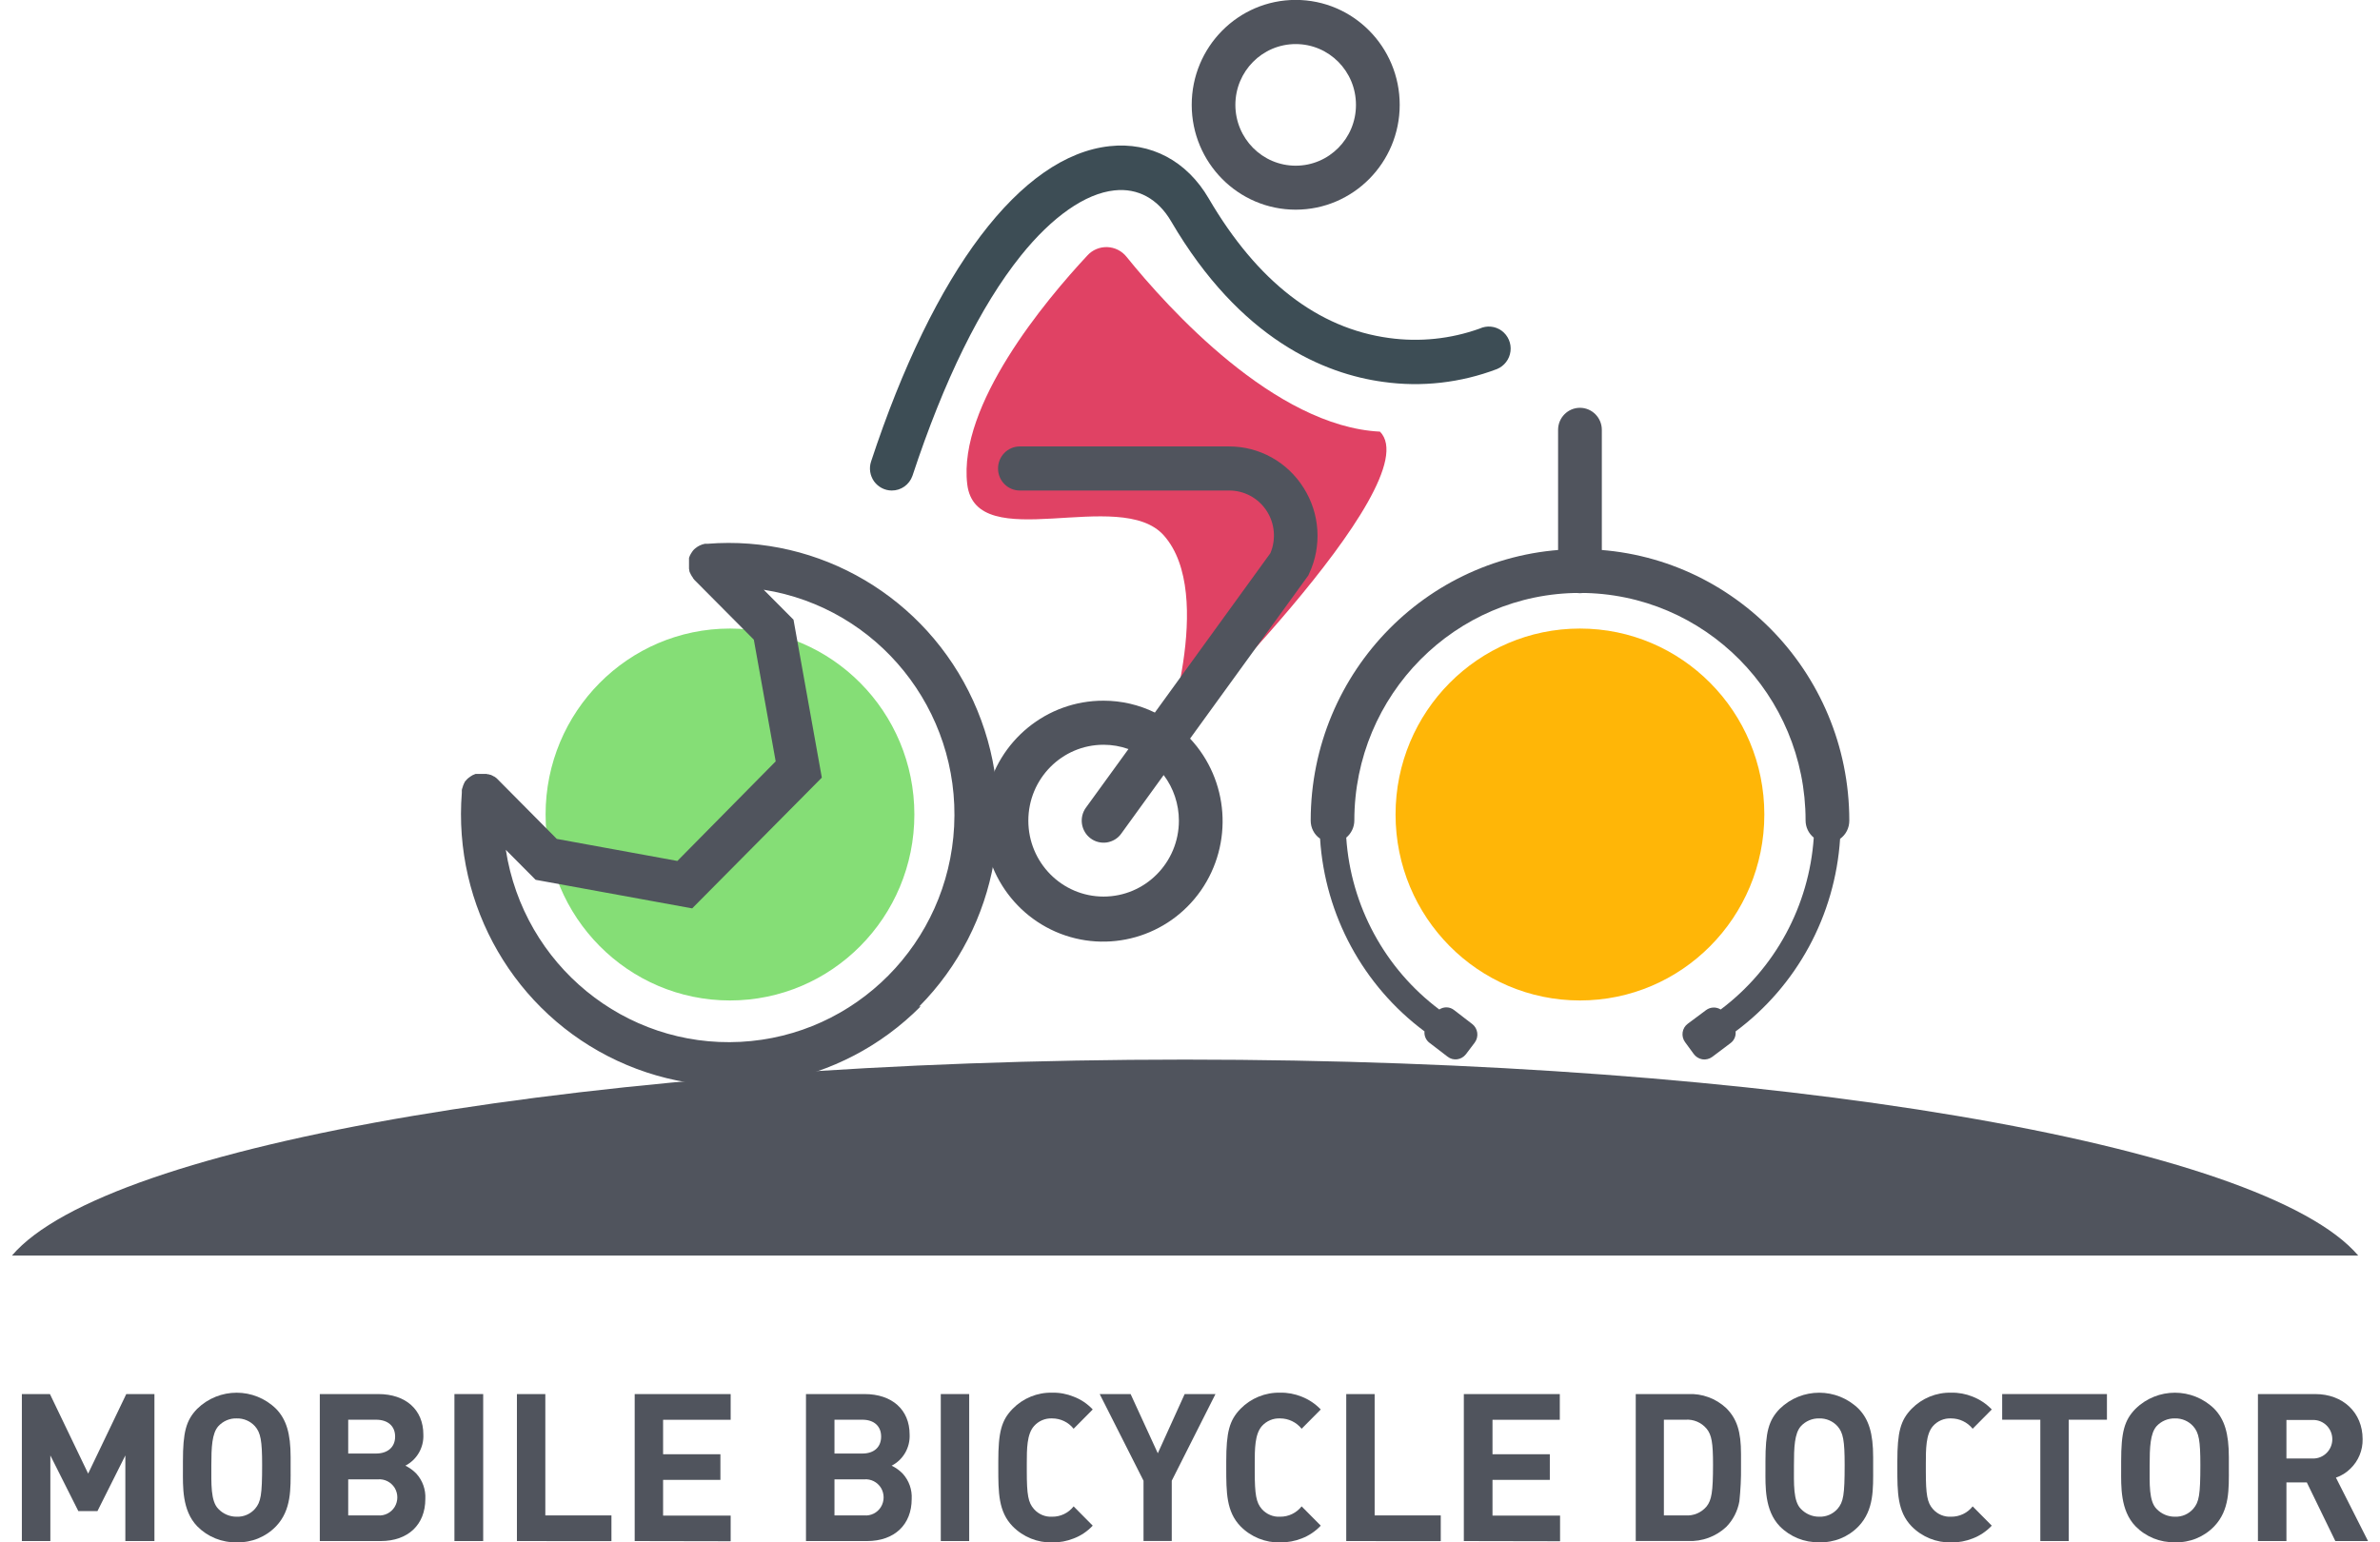 <?xml version="1.0" encoding="UTF-8"?>
<svg xmlns="http://www.w3.org/2000/svg" xmlns:xlink="http://www.w3.org/1999/xlink" width="108px" height="70px" viewBox="0 0 107 70" version="1.1">
<g id="surface1">
<path style=" stroke:none;fill-rule:nonzero;fill:rgb(87.843%,25.882%,39.216%);fill-opacity:1;" d="M 52.281 33.801 C 52.281 33.801 54.691 26.988 52.316 24.305 C 50.34 22.066 43.781 25.266 43.391 21.973 C 42.969 18.383 46.945 13.629 48.844 11.594 C 49.074 11.34 49.406 11.203 49.746 11.215 C 50.086 11.227 50.406 11.387 50.621 11.656 C 52.5 13.984 57.348 19.355 62.121 19.59 C 64.441 21.938 52.281 33.801 52.281 33.801 Z M 52.281 33.801 "/>
<path style=" stroke:none;fill-rule:nonzero;fill:rgb(52.157%,87.059%,46.275%);fill-opacity:1;" d="M 40.992 36.965 C 40.992 41.629 37.246 45.406 32.625 45.406 C 28.004 45.406 24.258 41.629 24.258 36.965 C 24.258 32.305 28.004 28.527 32.625 28.527 C 37.246 28.527 40.992 32.305 40.992 36.965 Z M 40.992 36.965 "/>
<path style=" stroke:none;fill-rule:nonzero;fill:rgb(100%,71.373%,2.745%);fill-opacity:1;" d="M 79.562 36.965 C 79.562 41.629 75.816 45.406 71.195 45.406 C 66.574 45.406 62.828 41.629 62.828 36.965 C 62.828 32.305 66.574 28.527 71.195 28.527 C 75.816 28.527 79.562 32.305 79.562 36.965 Z M 79.562 36.965 "/>
<path style=" stroke:none;fill-rule:nonzero;fill:rgb(31.373%,32.941%,36.471%);fill-opacity:1;" d="M 58.297 9.516 C 55.691 9.516 53.578 7.383 53.578 4.758 C 53.578 2.129 55.691 -0.004 58.297 -0.004 C 60.902 -0.004 63.016 2.129 63.016 4.758 C 63.016 7.383 60.902 9.516 58.297 9.516 Z M 58.297 2 C 56.785 2 55.559 3.234 55.559 4.762 C 55.562 6.285 56.785 7.52 58.297 7.52 C 59.809 7.52 61.035 6.281 61.031 4.758 C 61.031 3.234 59.809 2 58.297 2 Z M 58.297 2 "/>
<path style=" stroke:none;fill-rule:nonzero;fill:rgb(31.373%,32.941%,36.471%);fill-opacity:1;" d="M 58.656 22.141 C 57.922 20.969 56.645 20.258 55.27 20.262 L 45.777 20.262 C 45.23 20.262 44.789 20.711 44.789 21.262 C 44.789 21.816 45.23 22.262 45.777 22.262 L 55.27 22.262 C 55.949 22.258 56.59 22.598 56.969 23.172 C 57.348 23.742 57.414 24.473 57.148 25.105 L 51.906 32.34 C 51.18 31.984 50.383 31.801 49.578 31.801 C 47.008 31.793 44.781 33.609 44.254 36.148 C 43.727 38.688 45.039 41.25 47.398 42.285 C 49.762 43.316 52.516 42.535 53.996 40.414 C 55.473 38.289 55.27 35.41 53.504 33.52 L 58.809 26.199 L 58.867 26.121 L 58.906 26.035 C 59.492 24.781 59.398 23.309 58.656 22.141 Z M 52.996 37.246 C 52.996 39.148 51.465 40.691 49.578 40.691 C 47.691 40.691 46.164 39.148 46.164 37.246 C 46.164 35.344 47.691 33.801 49.578 33.801 C 49.961 33.801 50.344 33.867 50.707 33.996 L 48.777 36.656 C 48.621 36.871 48.559 37.137 48.598 37.398 C 48.641 37.664 48.781 37.898 48.996 38.055 C 49.207 38.211 49.473 38.273 49.73 38.234 C 49.992 38.191 50.227 38.051 50.379 37.836 L 52.305 35.176 C 52.754 35.77 52.996 36.5 52.996 37.246 Z M 52.996 37.246 "/>
<path style=" stroke:none;fill-rule:nonzero;fill:rgb(23.922%,30.196%,33.333%);fill-opacity:1;" d="M 39.965 22.262 C 39.648 22.262 39.352 22.105 39.164 21.848 C 38.98 21.586 38.926 21.254 39.027 20.949 C 41.879 12.285 45.824 7.066 49.859 6.633 C 51.719 6.434 53.355 7.301 54.352 9.012 C 56.551 12.773 59.301 14.902 62.531 15.34 C 63.914 15.531 65.324 15.387 66.641 14.914 C 66.965 14.762 67.352 14.797 67.645 15.012 C 67.934 15.227 68.09 15.582 68.043 15.945 C 68 16.305 67.762 16.613 67.43 16.75 C 65.785 17.375 64.012 17.578 62.27 17.332 C 59.613 16.973 55.789 15.418 52.645 10.047 C 52.051 9.027 51.137 8.523 50.07 8.641 C 48.75 8.781 47.242 9.836 45.82 11.609 C 43.988 13.898 42.336 17.258 40.906 21.594 C 40.766 21.996 40.387 22.266 39.965 22.262 Z M 39.965 22.262 "/>
<path style=" stroke:none;fill-rule:nonzero;fill:rgb(31.373%,32.941%,36.471%);fill-opacity:1;" d="M 71.195 26.922 C 70.648 26.918 70.207 26.473 70.203 25.922 L 70.203 19.508 C 70.203 18.957 70.648 18.508 71.195 18.508 C 71.742 18.508 72.188 18.957 72.188 19.508 L 72.188 25.922 C 72.184 26.473 71.742 26.918 71.195 26.922 Z M 71.195 26.922 "/>
<path style=" stroke:none;fill-rule:nonzero;fill:rgb(31.373%,32.941%,36.471%);fill-opacity:1;" d="M 83.418 37.246 C 83.418 30.438 77.945 24.922 71.195 24.922 C 64.445 24.922 58.977 30.438 58.977 37.246 C 58.977 37.57 59.133 37.879 59.402 38.062 C 59.625 41.539 61.359 44.738 64.141 46.809 C 64.121 47.008 64.207 47.207 64.367 47.328 L 65.188 47.957 C 65.445 48.16 65.816 48.109 66.02 47.848 L 66.422 47.316 C 66.617 47.051 66.566 46.676 66.309 46.477 L 65.492 45.848 C 65.297 45.688 65.023 45.676 64.812 45.816 C 62.344 43.965 60.797 41.113 60.59 38.016 C 60.82 37.824 60.957 37.539 60.957 37.238 C 60.957 31.535 65.543 26.91 71.195 26.91 C 76.852 26.91 81.434 31.535 81.434 37.238 C 81.434 37.539 81.57 37.824 81.805 38.016 C 81.594 41.113 80.051 43.961 77.582 45.816 C 77.375 45.688 77.113 45.699 76.918 45.844 L 76.09 46.461 C 75.824 46.656 75.77 47.031 75.965 47.297 L 76.359 47.836 C 76.453 47.965 76.594 48.051 76.75 48.078 C 76.906 48.102 77.066 48.062 77.195 47.969 L 78.02 47.348 C 78.191 47.227 78.281 47.023 78.258 46.812 C 81.039 44.746 82.773 41.547 83 38.07 C 83.266 37.879 83.418 37.574 83.418 37.246 Z M 83.418 37.246 "/>
<path style=" stroke:none;fill-rule:nonzero;fill:rgb(31.373%,32.941%,36.471%);fill-opacity:1;" d="M 41.207 45.684 C 44.828 42.031 45.805 36.492 43.66 31.801 C 41.516 27.113 36.699 24.27 31.598 24.68 L 31.484 24.68 C 31.324 24.711 31.18 24.781 31.055 24.883 L 30.992 24.938 L 30.945 24.992 C 30.938 25 30.93 25.012 30.922 25.023 L 30.867 25.105 L 30.84 25.152 L 30.816 25.195 L 30.797 25.238 C 30.789 25.254 30.785 25.266 30.781 25.281 C 30.773 25.297 30.766 25.312 30.766 25.332 C 30.762 25.344 30.762 25.359 30.766 25.371 C 30.762 25.391 30.762 25.406 30.766 25.426 C 30.762 25.438 30.762 25.453 30.766 25.469 L 30.766 25.52 C 30.762 25.539 30.762 25.555 30.766 25.57 C 30.762 25.586 30.762 25.602 30.766 25.617 C 30.762 25.637 30.762 25.656 30.766 25.68 L 30.766 25.785 C 30.766 25.785 30.766 25.805 30.766 25.812 C 30.77 25.84 30.773 25.867 30.781 25.891 C 30.785 25.898 30.785 25.902 30.781 25.91 C 30.781 25.938 30.801 25.969 30.812 25.996 C 30.84 26.055 30.867 26.113 30.902 26.164 L 30.949 26.227 L 30.949 26.242 L 30.992 26.293 L 31.012 26.32 L 33.707 29.031 L 34.699 34.555 L 30.238 39.074 L 24.766 38.074 L 22.074 35.359 L 22.047 35.332 L 22 35.293 L 21.977 35.277 L 21.922 35.238 L 21.906 35.238 L 21.84 35.199 L 21.762 35.164 L 21.742 35.164 L 21.672 35.141 L 21.641 35.141 L 21.574 35.125 L 21.078 35.125 L 20.938 35.184 L 20.891 35.215 L 20.852 35.238 L 20.82 35.262 C 20.773 35.293 20.73 35.328 20.691 35.367 C 20.668 35.391 20.645 35.414 20.625 35.441 C 20.605 35.465 20.586 35.488 20.574 35.516 L 20.574 35.527 L 20.535 35.598 L 20.535 35.613 C 20.523 35.637 20.512 35.656 20.504 35.68 L 20.504 35.699 L 20.477 35.773 C 20.469 35.801 20.461 35.824 20.457 35.852 C 20.457 35.852 20.457 35.852 20.457 35.867 C 20.457 35.895 20.457 35.922 20.457 35.949 L 20.457 35.977 C 20.051 41.121 22.867 45.98 27.516 48.145 C 32.164 50.312 37.66 49.324 41.281 45.672 Z M 22.453 38.57 L 23.805 39.93 L 30.91 41.227 L 36.793 35.293 L 35.508 28.125 L 34.156 26.766 C 39.34 27.586 43.07 32.223 42.797 37.504 C 42.527 42.789 38.34 47.012 33.102 47.285 C 27.863 47.559 23.266 43.797 22.453 38.57 Z M 22.453 38.57 "/>
<path style=" stroke:none;fill-rule:nonzero;fill:rgb(31.373%,32.941%,36.471%);fill-opacity:1;" d="M 106.512 56.984 C 102.215 51.938 80.016 48.09 53.273 48.09 C 26.527 48.09 4.332 51.938 0.043 56.984 Z M 106.512 56.984 "/>
<path style=" stroke:none;fill-rule:nonzero;fill:rgb(31.373%,32.941%,36.471%);fill-opacity:1;" d="M 5.188 69.941 L 5.188 66.055 L 3.922 68.582 L 3.055 68.582 L 1.785 66.055 L 1.785 69.941 L 0.492 69.941 L 0.492 63.27 L 1.766 63.27 L 3.5 66.879 L 5.23 63.27 L 6.508 63.27 L 6.508 69.941 Z M 5.188 69.941 "/>
<path style=" stroke:none;fill-rule:nonzero;fill:rgb(31.373%,32.941%,36.471%);fill-opacity:1;" d="M 12.027 69.27 C 11.562 69.754 10.914 70.02 10.242 69.996 C 9.57 70.016 8.922 69.75 8.449 69.27 C 7.75 68.547 7.801 67.441 7.801 66.699 L 7.801 66.328 C 7.801 65 7.941 64.461 8.449 63.938 C 9.449 62.965 11.031 62.965 12.027 63.938 C 12.492 64.418 12.688 65.055 12.688 66.133 L 12.688 66.621 C 12.688 67.562 12.734 68.527 12.027 69.27 Z M 11.07 64.73 C 10.859 64.496 10.555 64.367 10.242 64.375 C 9.926 64.363 9.621 64.496 9.406 64.73 C 9.117 65.059 9.09 65.688 9.09 66.512 C 9.09 67.336 9.055 68.125 9.406 68.48 C 9.625 68.711 9.93 68.84 10.242 68.836 C 10.555 68.848 10.859 68.719 11.07 68.48 C 11.34 68.168 11.395 67.844 11.395 66.484 C 11.395 65.387 11.328 65.023 11.07 64.73 Z M 11.07 64.73 "/>
<path style=" stroke:none;fill-rule:nonzero;fill:rgb(31.373%,32.941%,36.471%);fill-opacity:1;" d="M 18.391 66.879 C 18.676 67.191 18.824 67.605 18.801 68.031 C 18.801 69.195 18.02 69.941 16.777 69.941 L 14.012 69.941 L 14.012 63.27 L 16.668 63.27 C 17.91 63.27 18.711 63.98 18.711 65.105 C 18.738 65.699 18.418 66.25 17.895 66.52 C 18.078 66.609 18.246 66.73 18.391 66.879 Z M 16.562 65.969 C 17.09 65.969 17.43 65.68 17.43 65.199 C 17.43 64.723 17.102 64.434 16.562 64.434 L 15.301 64.434 L 15.301 65.969 Z M 16.645 68.777 C 16.953 68.805 17.246 68.656 17.41 68.391 C 17.57 68.125 17.57 67.793 17.41 67.527 C 17.246 67.266 16.953 67.113 16.645 67.141 L 15.301 67.141 L 15.301 68.777 Z M 16.645 68.777 "/>
<path style=" stroke:none;fill-rule:nonzero;fill:rgb(31.373%,32.941%,36.471%);fill-opacity:1;" d="M 20.121 69.941 L 20.121 63.27 L 21.426 63.27 L 21.426 69.941 Z M 20.121 69.941 "/>
<path style=" stroke:none;fill-rule:nonzero;fill:rgb(31.373%,32.941%,36.471%);fill-opacity:1;" d="M 22.957 69.941 L 22.957 63.27 L 24.246 63.27 L 24.246 68.777 L 27.246 68.777 L 27.246 69.945 Z M 22.957 69.941 "/>
<path style=" stroke:none;fill-rule:nonzero;fill:rgb(31.373%,32.941%,36.471%);fill-opacity:1;" d="M 28.301 69.941 L 28.301 63.27 L 32.656 63.27 L 32.656 64.438 L 29.59 64.438 L 29.59 66 L 32.191 66 L 32.191 67.164 L 29.59 67.164 L 29.59 68.785 L 32.656 68.785 L 32.656 69.949 Z M 28.301 69.941 "/>
<path style=" stroke:none;fill-rule:nonzero;fill:rgb(31.373%,32.941%,36.471%);fill-opacity:1;" d="M 40.461 66.879 C 40.746 67.191 40.895 67.605 40.871 68.031 C 40.871 69.195 40.09 69.941 38.848 69.941 L 36.074 69.941 L 36.074 63.27 L 38.734 63.27 C 39.98 63.27 40.777 63.98 40.777 65.105 C 40.805 65.699 40.484 66.254 39.961 66.52 C 40.145 66.609 40.316 66.73 40.461 66.879 Z M 38.633 65.969 C 39.16 65.969 39.484 65.68 39.484 65.199 C 39.484 64.723 39.16 64.434 38.633 64.434 L 37.367 64.434 L 37.367 65.969 Z M 38.715 68.777 C 39.02 68.805 39.316 68.656 39.477 68.391 C 39.637 68.125 39.637 67.793 39.477 67.527 C 39.316 67.266 39.02 67.113 38.715 67.141 L 37.367 67.141 L 37.367 68.777 Z M 38.715 68.777 "/>
<path style=" stroke:none;fill-rule:nonzero;fill:rgb(31.373%,32.941%,36.471%);fill-opacity:1;" d="M 42.191 69.941 L 42.191 63.27 L 43.48 63.27 L 43.48 69.941 Z M 42.191 69.941 "/>
<path style=" stroke:none;fill-rule:nonzero;fill:rgb(31.373%,32.941%,36.471%);fill-opacity:1;" d="M 48.219 69.824 C 47.914 69.945 47.586 70.008 47.254 70.004 C 46.582 70.02 45.93 69.758 45.453 69.273 C 44.801 68.605 44.801 67.727 44.801 66.609 L 44.801 66.328 C 44.801 65 44.941 64.461 45.453 63.938 C 45.926 63.457 46.574 63.191 47.246 63.207 C 47.582 63.199 47.91 63.262 48.219 63.387 C 48.551 63.512 48.844 63.711 49.086 63.969 L 48.219 64.844 C 47.984 64.547 47.625 64.375 47.246 64.375 C 46.934 64.359 46.629 64.488 46.422 64.723 C 46.094 65.09 46.094 65.781 46.094 66.418 L 46.094 66.773 C 46.094 67.836 46.156 68.199 46.422 68.492 C 46.629 68.727 46.934 68.855 47.246 68.836 C 47.625 68.84 47.984 68.668 48.219 68.367 L 49.086 69.242 C 48.844 69.5 48.551 69.699 48.219 69.824 Z M 48.219 69.824 "/>
<path style=" stroke:none;fill-rule:nonzero;fill:rgb(31.373%,32.941%,36.471%);fill-opacity:1;" d="M 52.672 67.203 L 52.672 69.938 L 51.391 69.938 L 51.391 67.203 L 49.402 63.27 L 50.805 63.27 L 52.039 65.957 L 53.258 63.27 L 54.656 63.27 Z M 52.672 67.203 "/>
<path style=" stroke:none;fill-rule:nonzero;fill:rgb(31.373%,32.941%,36.471%);fill-opacity:1;" d="M 58.566 69.824 C 58.258 69.945 57.93 70.004 57.598 70.004 C 56.922 70.02 56.27 69.758 55.793 69.273 C 55.145 68.605 55.145 67.727 55.145 66.609 L 55.145 66.328 C 55.145 65 55.285 64.461 55.793 63.938 C 56.266 63.457 56.918 63.191 57.59 63.207 C 57.922 63.199 58.254 63.262 58.566 63.387 C 58.895 63.516 59.191 63.715 59.434 63.969 L 58.566 64.844 C 58.328 64.547 57.969 64.375 57.59 64.375 C 57.277 64.359 56.973 64.488 56.762 64.723 C 56.438 65.09 56.438 65.781 56.438 66.418 L 56.438 66.773 C 56.438 67.836 56.504 68.199 56.762 68.492 C 56.973 68.727 57.277 68.855 57.59 68.836 C 57.969 68.84 58.328 68.668 58.566 68.367 L 59.434 69.242 C 59.191 69.5 58.895 69.699 58.566 69.824 Z M 58.566 69.824 "/>
<path style=" stroke:none;fill-rule:nonzero;fill:rgb(31.373%,32.941%,36.471%);fill-opacity:1;" d="M 60.59 69.941 L 60.59 63.27 L 61.879 63.27 L 61.879 68.777 L 64.879 68.777 L 64.879 69.945 Z M 60.59 69.941 "/>
<path style=" stroke:none;fill-rule:nonzero;fill:rgb(31.373%,32.941%,36.471%);fill-opacity:1;" d="M 65.926 69.941 L 65.926 63.27 L 70.281 63.27 L 70.281 64.438 L 67.227 64.438 L 67.227 66 L 69.828 66 L 69.828 67.164 L 67.227 67.164 L 67.227 68.785 L 70.293 68.785 L 70.293 69.949 Z M 65.926 69.941 "/>
<path style=" stroke:none;fill-rule:nonzero;fill:rgb(31.373%,32.941%,36.471%);fill-opacity:1;" d="M 76.098 63.27 C 76.738 63.238 77.363 63.469 77.832 63.906 C 78.32 64.395 78.504 64.969 78.504 65.988 L 78.504 66.57 C 78.512 67.094 78.484 67.613 78.43 68.137 C 78.352 68.574 78.145 68.984 77.832 69.301 C 77.363 69.738 76.738 69.969 76.098 69.938 L 73.727 69.938 L 73.727 63.27 Z M 75.977 68.777 C 76.348 68.805 76.707 68.652 76.945 68.367 C 77.168 68.078 77.234 67.723 77.234 66.473 C 77.234 65.484 77.172 65.125 76.945 64.844 C 76.707 64.559 76.348 64.406 75.977 64.434 L 75.004 64.434 L 75.004 68.777 Z M 75.977 68.777 "/>
<path style=" stroke:none;fill-rule:nonzero;fill:rgb(31.373%,32.941%,36.471%);fill-opacity:1;" d="M 83.84 69.27 C 83.375 69.754 82.727 70.02 82.055 69.996 C 81.383 70.012 80.734 69.75 80.262 69.27 C 79.566 68.547 79.613 67.441 79.613 66.699 L 79.613 66.328 C 79.613 65 79.754 64.461 80.262 63.938 C 81.262 62.965 82.844 62.965 83.84 63.938 C 84.305 64.418 84.5 65.055 84.5 66.133 L 84.5 66.621 C 84.5 67.562 84.547 68.527 83.84 69.27 Z M 82.883 64.73 C 82.672 64.496 82.367 64.367 82.055 64.375 C 81.738 64.367 81.434 64.496 81.219 64.73 C 80.93 65.059 80.906 65.688 80.906 66.512 C 80.906 67.336 80.867 68.125 81.219 68.48 C 81.438 68.711 81.742 68.84 82.055 68.836 C 82.367 68.848 82.672 68.719 82.883 68.48 C 83.152 68.168 83.207 67.844 83.207 66.484 C 83.207 65.387 83.141 65.023 82.883 64.73 Z M 82.883 64.73 "/>
<path style=" stroke:none;fill-rule:nonzero;fill:rgb(31.373%,32.941%,36.471%);fill-opacity:1;" d="M 89.016 69.824 C 88.707 69.945 88.383 70.008 88.051 70.004 C 87.375 70.02 86.723 69.758 86.246 69.273 C 85.598 68.605 85.598 67.727 85.598 66.609 L 85.598 66.328 C 85.598 65 85.738 64.461 86.246 63.938 C 86.719 63.457 87.367 63.191 88.039 63.207 C 88.375 63.199 88.707 63.262 89.016 63.387 C 89.344 63.516 89.641 63.715 89.883 63.969 L 89.016 64.844 C 88.777 64.547 88.418 64.375 88.039 64.375 C 87.727 64.359 87.422 64.488 87.215 64.723 C 86.891 65.09 86.891 65.781 86.891 66.418 L 86.891 66.773 C 86.891 67.836 86.953 68.199 87.215 68.492 C 87.422 68.727 87.727 68.855 88.039 68.836 C 88.418 68.84 88.781 68.668 89.016 68.367 L 89.883 69.242 C 89.641 69.5 89.344 69.699 89.016 69.824 Z M 89.016 69.824 "/>
<path style=" stroke:none;fill-rule:nonzero;fill:rgb(31.373%,32.941%,36.471%);fill-opacity:1;" d="M 93.375 64.434 L 93.375 69.941 L 92.086 69.941 L 92.086 64.434 L 90.355 64.434 L 90.355 63.27 L 95.109 63.27 L 95.109 64.434 Z M 93.375 64.434 "/>
<path style=" stroke:none;fill-rule:nonzero;fill:rgb(31.373%,32.941%,36.471%);fill-opacity:1;" d="M 99.98 69.27 C 99.516 69.754 98.867 70.02 98.195 69.996 C 97.523 70.012 96.875 69.75 96.406 69.27 C 95.707 68.547 95.754 67.441 95.754 66.699 L 95.754 66.328 C 95.754 65 95.895 64.461 96.406 63.938 C 97.402 62.965 98.984 62.965 99.98 63.938 C 100.445 64.418 100.641 65.055 100.641 66.133 L 100.641 66.621 C 100.641 67.562 100.688 68.527 99.98 69.27 Z M 99.023 64.73 C 98.812 64.496 98.512 64.367 98.195 64.375 C 97.879 64.367 97.574 64.496 97.359 64.73 C 97.074 65.059 97.047 65.688 97.047 66.512 C 97.047 67.336 97.008 68.125 97.359 68.48 C 97.578 68.711 97.883 68.84 98.195 68.836 C 98.512 68.848 98.812 68.719 99.023 68.48 C 99.293 68.168 99.348 67.844 99.348 66.484 C 99.348 65.387 99.285 65.023 99.023 64.73 Z M 99.023 64.73 "/>
<path style=" stroke:none;fill-rule:nonzero;fill:rgb(31.373%,32.941%,36.471%);fill-opacity:1;" d="M 105.473 69.941 L 104.18 67.281 L 103.254 67.281 L 103.254 69.941 L 101.961 69.941 L 101.961 63.27 L 104.562 63.27 C 105.824 63.27 106.711 64.113 106.711 65.312 C 106.723 65.82 106.52 66.309 106.152 66.66 C 105.969 66.84 105.746 66.98 105.5 67.062 L 106.957 69.941 Z M 104.469 66.195 C 104.949 66.195 105.336 65.801 105.336 65.32 C 105.336 64.836 104.949 64.445 104.469 64.445 L 103.254 64.445 L 103.254 66.195 Z M 104.469 66.195 "/>
</g>
</svg>
